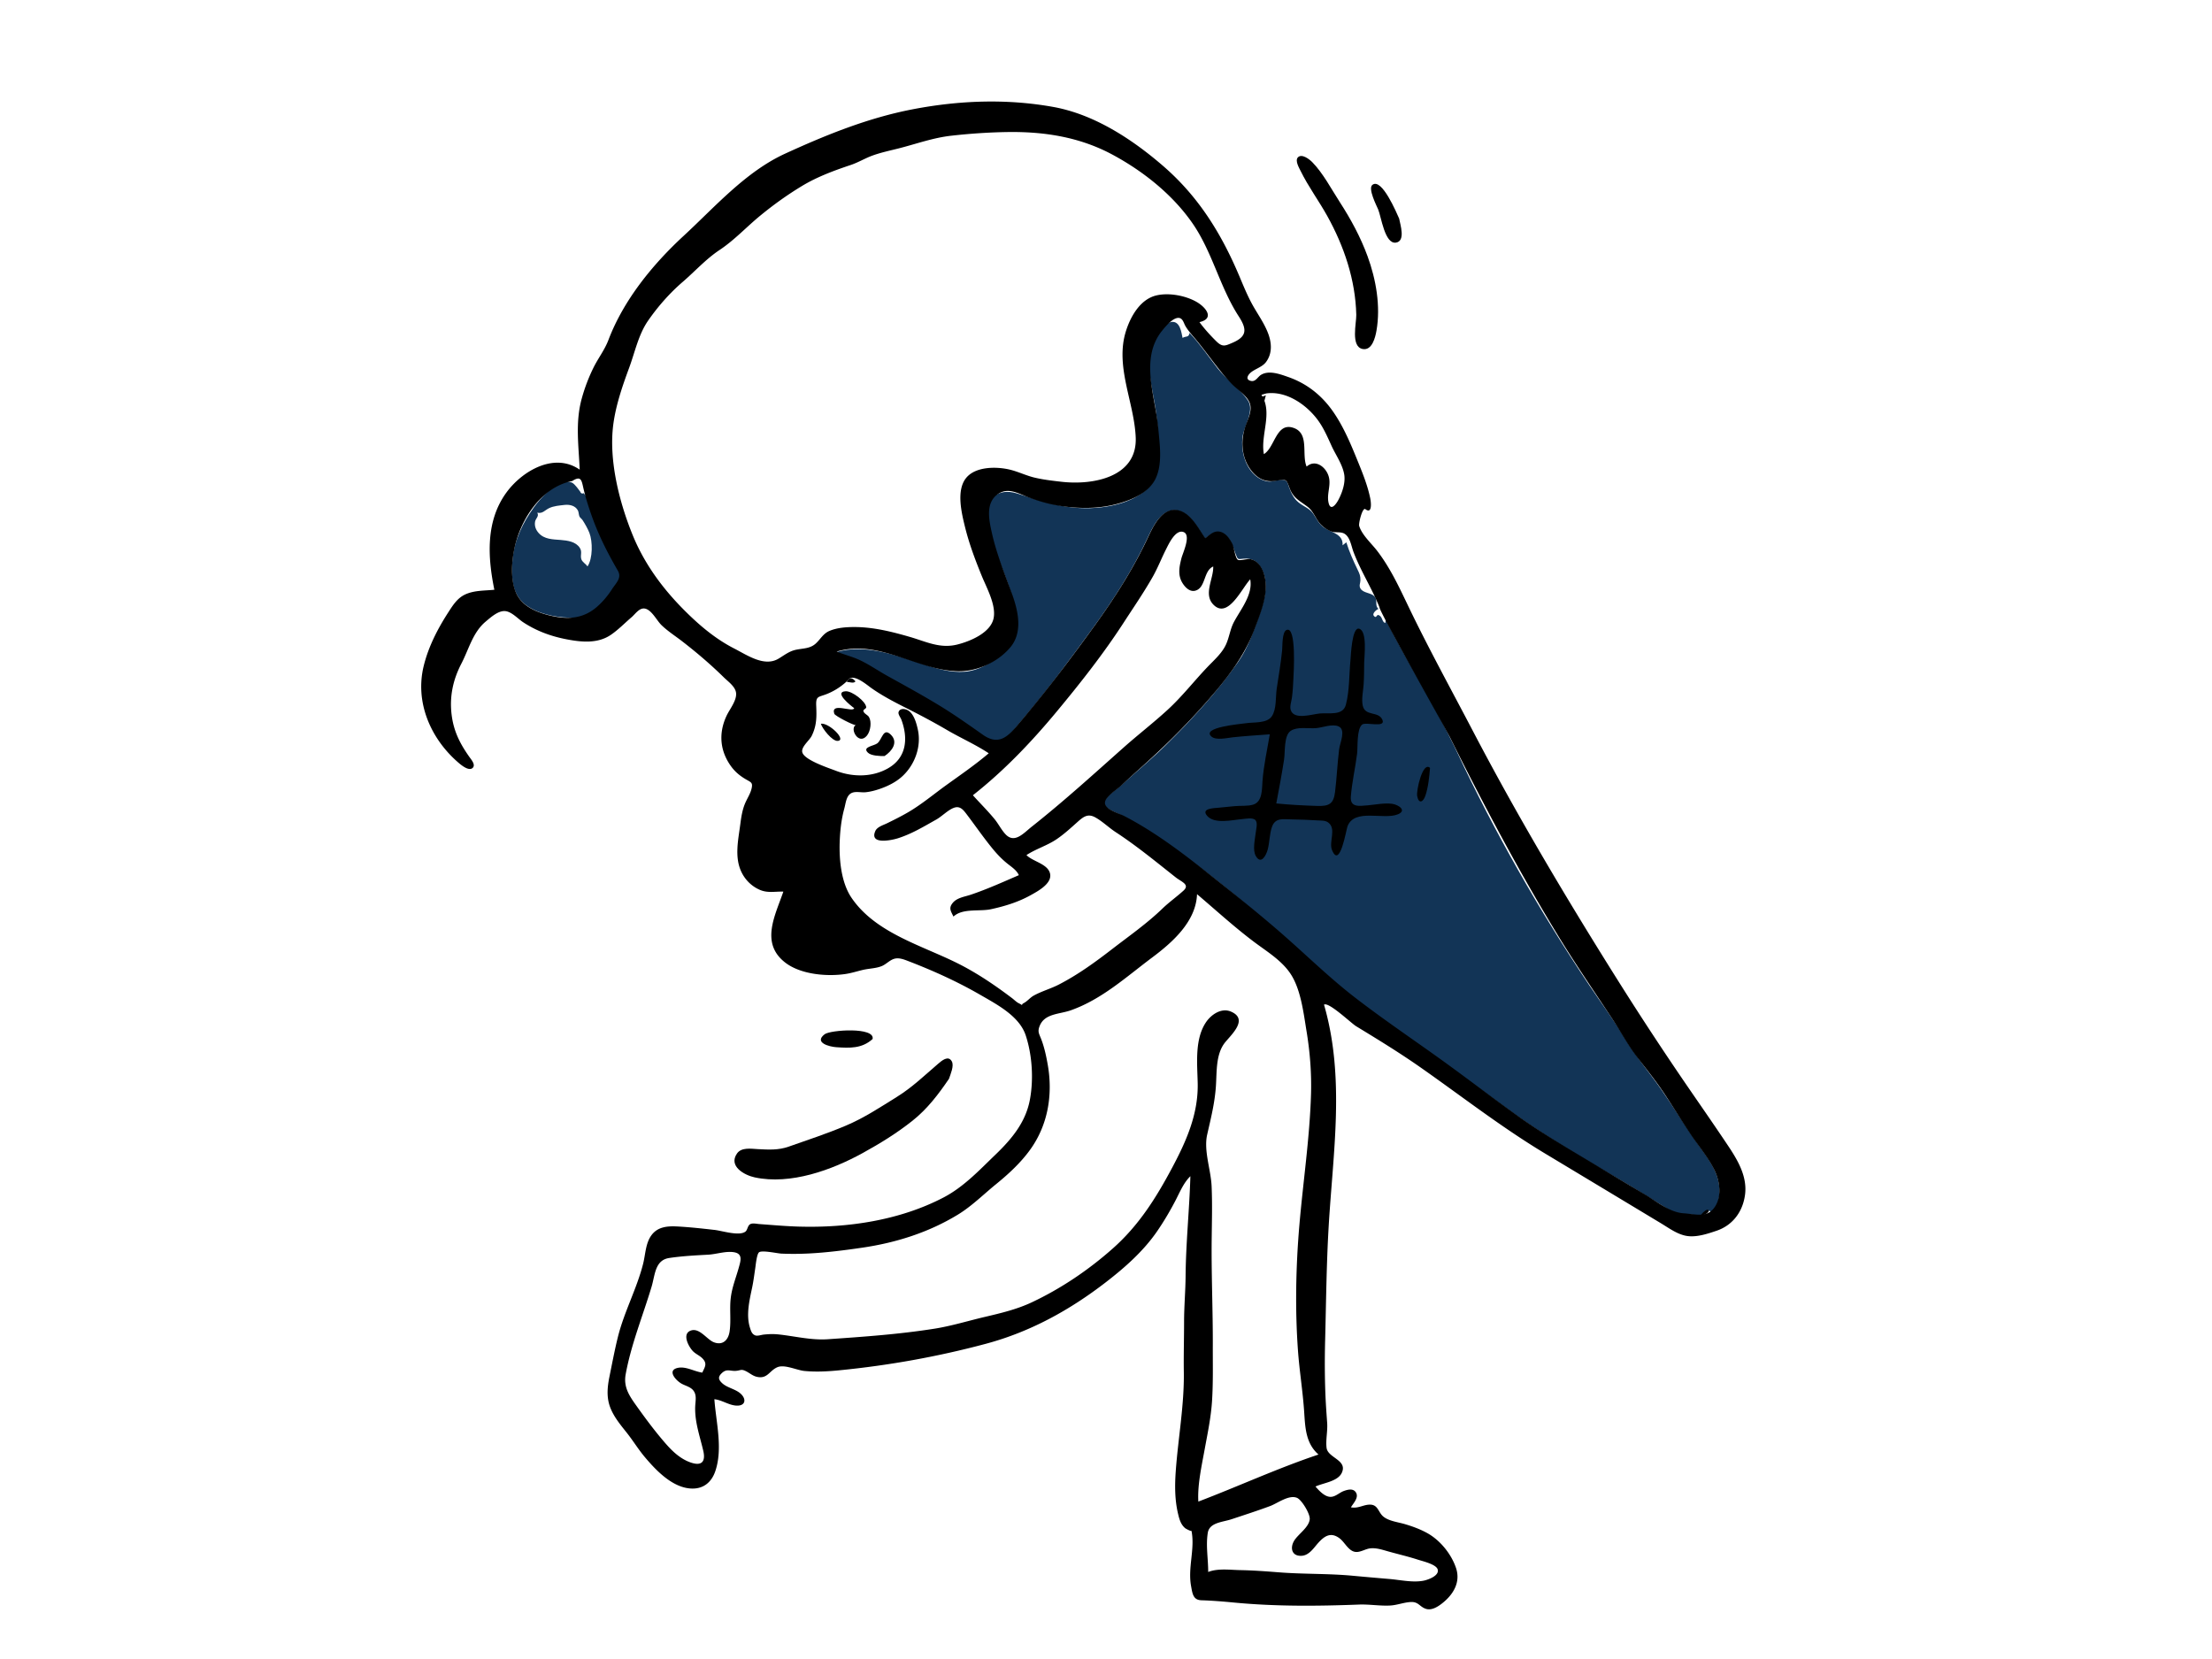 <svg xmlns="http://www.w3.org/2000/svg" viewBox="0 0 1024 768"><g fill="#FFFFFF00" fill-rule="evenodd"><path d="M0 0h1024v768H0z"/><path d="M542.373 149.024c3.963-.424 4.529 4.95 5.07 7.401 1.526-.964 2.886-.042 3.231-2.293 4.832 5.062 8.701 10.873 12.991 16.372 4.115 5.276 10.547 9.473 14.107 15.02 3.02 4.708-1.964 11.858-2.58 16.88-.695 5.658.782 12.135 4.647 16.449 1.808 2.017 4.019 3.419 6.69 3.96 2.658.54 5.186-1.019 7.526-.687 1.941.275 2.026 1.558 2.703 3.465.928 2.616 2.112 5.086 4.303 6.924 2.45 2.052 5.081 2.645 6.95 5.402 1.63 2.407 2.555 4.737 5.084 6.408 3.375 2.23 8.79 2.903 8.424 8.108l1.74-1.383c1.345 4.323 3.196 8.509 5.173 12.574.926 1.905 1.402 2.917 1.354 5.036-.032 1.396-.797 2.452.03 3.804 1.324 2.163 4.864 1.87 6.48 3.618 1.658 1.794-.062 4.227 1.853 5.79-.807.247-3.042 2.053-2.202 3.15 1.21 1.576 1.3-.584 2.148-.324 1.946.596 1.535 3.025 3.053 3.685.312.136.288-1.32.272-1.694l-.002-.014 1.172 2.287c9.866 19.093 21.428 37.281 30.723 56.65l1.104 2.33c17.503 37.415 38.31 73.846 61.322 108.164 5.428 8.095 11.385 16.137 16.404 24.463 5.043 8.369 11.328 15.786 16.906 23.787 5.738 8.232 10.99 16.8 16.774 24.994 4.613 6.535 10.251 13.491 10.177 21.918-.035 3.745-.58 7.882-4.19 9.894-.086-1.544-2.423.164-2.98.543-2.411 1.64-1.1 1.46-3.699.886-4.218-.931-7.82.329-11.722-2.069-8.277-5.085-16.434-10.313-24.86-15.166-18.21-10.487-36.24-21.225-53.132-33.759-29.531-21.91-61.616-41.545-88.755-66.469-27.119-24.904-55.578-49.613-87.759-67.828-2.157-1.22-8.34-3.053-7.77-5.965.5-2.552 6.06-6.13 8.01-7.897 6.769-6.133 13.818-11.937 20.346-18.333 12.053-11.807 24.016-24.838 33.684-38.692 4.702-6.74 7.102-14.235 9.848-21.898 2.423-6.764 4.663-15.09.73-21.782-1.821-3.1-4.335-4.357-7.85-4.122-2.911.194-2.78.79-3.934-2.297-1.242-3.323-2.252-7.178-5.583-9.102-3.451-1.993-5.802.132-8.597 2.127-3.215-4.642-7.159-12.675-13.64-13.12-6.768-.463-10.612 7.897-12.95 12.926-6.91 14.87-15.902 28.76-25.572 42.002-10.482 14.354-21.198 28.955-32.747 42.47-2.445 2.862-5.221 7.038-8.666 8.774-3.534 1.782-6.467.108-9.454-1.941-7.04-4.83-13.886-9.788-21.216-14.21-8.118-4.896-16.464-9.382-24.743-13.996-3.653-2.035-7.119-4.486-10.883-6.314-3.507-1.703-7.326-2.547-10.916-4.038 13.183-3.93 27.069 1.219 39.546 5.303 6.476 2.12 13.249 4.326 20.163 3.756 5.98-.492 11.407-3.694 16.137-7.191 8.55-6.322 9.222-15.817 6.433-25.414-3.208-11.046-8.115-21.67-11.823-32.564-1.686-4.956-2.848-10.22.99-14.501 3.436-3.832 7.88-4.303 12.57-2.795 11.367 3.658 21.451 7.093 33.637 6.745 9.527-.27 21.645-2.975 28.064-10.717 3.518-4.244 3.652-10.08 3.666-15.343.018-6.239-.376-12.513-1.249-18.689-1.558-11.02-5.6-22.054-.531-32.754 1.188-2.509 4.496-8.354 7.77-8.704zm99.044 137.615l.001.036-.003-.009c-.003-.08 0-.08.002-.027zM247.11 234.913c2.979-4.12 11.13-13.716 17.353-11.616 1.087.366 1.872 1.45 2.588 2.257.508.66 1.011 1.321 1.511 1.987.31.875.868 1.133 1.672.775 2.183 3.022 5.263 5.305 6.517 9.017 1.243 3.678 4.578 7.245 6.545 10.619 1.522 2.61 4.952 9.575 4.69 12.838v8.329c-.31 3.237-6.361 9.028-8.49 11.217-5.283 5.44-11.022 6.135-18.853 5.441-6.633-.588-15.225-2.8-19.715-8.072-4.31-5.059-4.249-12.899-3.611-19.13.89-8.7 4.707-16.626 9.793-23.662zm20.41 1.38c-1.214-2.255-3.871-2.812-6.206-2.545-2.334.267-5.012.463-7.152 1.504-1.976.962-2.976 2.647-5.44 2.081.976 1.682-.772 2.653-1.024 4.168-.324 1.946.304 3.69 1.59 5.168 2.661 3.058 6.637 2.999 10.336 3.297 3.127.252 6.974.77 8.812 3.7 1.185 1.89.11 3.251.665 5.15.409 1.398 2.117 2.201 2.864 3.402 2.503-3.685 2.416-11.577.89-15.517-.722-1.86-2.086-4.284-3.166-5.918-.354-.536-1.189-1.174-1.41-1.616-.385-.763-.339-2.094-.759-2.873z" fill="#123456"/><g fill="#000"><path d="M559.309 727.712c4.529-1.77 10.11-.944 14.858-.859 5.961.108 11.938.56 17.88 1.025 11.414.895 22.77.517 34.192 1.584 5.671.53 11.346 1.019 17.021 1.502 4.97.423 10.74 1.741 15.7.793 2.048-.391 7.576-2.319 6.552-5.318-.791-2.314-7.014-3.74-9.041-4.4-4.77-1.55-9.693-2.66-14.514-4.043-2.476-.71-4.942-1.473-7.55-1.226-2.212.209-4.543 1.86-6.785 1.67-3.315-.28-5.024-4.444-7.456-6.28-3.872-2.925-6.742-1.362-9.71 1.86-2.196 2.383-4.286 5.988-7.888 6.202-4.581.271-5.473-3.657-3.451-6.988 1.862-3.069 6.932-6.215 7.204-10.04.172-2.417-3.694-8.886-5.92-9.806-3.742-1.546-9.032 2.549-12.415 3.806-5.91 2.194-11.941 4.137-17.924 6.12-4.092 1.354-10.164 1.474-10.937 6.27-.967 6.003.211 12.099.184 18.128m-234.191-92.293c1.19-2.636 2.44-4.135.06-6.581-1.33-1.368-3.205-2.04-4.514-3.46-1.967-2.133-5.05-7.963-.833-9.431 4.03-1.404 7.425 4.205 10.668 5.437 4.116 1.564 6.666-1.058 7.255-4.99.756-5.054-.076-10.335.528-15.45.59-5.017 2.342-9.182 3.686-13.984.912-3.256 2.027-6.534-2.108-7.256-3.792-.662-8.19.913-12.035 1.124-5.997.33-12.066.632-18.013 1.531-6.64 1.004-6.52 7.794-8.186 13.345-4.042 13.457-9.462 26.66-11.986 40.534-1.088 5.982 1.796 10.079 5.154 14.783 4.203 5.89 8.576 11.763 13.337 17.219 3.179 3.643 6.76 7.036 11.39 8.711 5.244 1.898 7.248-.21 6.039-5.378-1.598-6.823-4.008-13.414-3.724-20.52.104-2.588.856-5.368-1.01-7.534-1.294-1.502-3.511-2.008-5.2-2.922-2.784-1.508-7.097-6.36-1.673-7.404 3.684-.71 7.599 1.768 11.165 2.226M450.38 368.144c3.31 3.696 6.908 7.232 10.046 11.071 1.8 2.203 3.074 4.85 5.005 6.936 4.23 4.57 8.443-.494 12.188-3.455 14.728-11.644 28.588-24.262 42.621-36.725 6.686-5.938 13.799-11.414 20.378-17.465 6.665-6.13 12.214-13.304 18.458-19.835 3-3.136 6.589-6.247 8.44-10.253 1.58-3.416 1.928-7.132 3.728-10.51 3.116-5.85 8.83-12.641 7.52-19.716-3.859 4.045-10.285 18.54-17.018 11.742-4.805-4.852.103-12.024-.11-17.68-4.563 1.935-3.377 9.785-8.241 11.174-2.63.752-4.88-1.63-6.108-3.718-2.12-3.61-1.343-7.388-.38-11.218.657-2.61 4.847-11.217.703-12.28-3.591-.92-6.6 5.685-7.79 8.025-2.182 4.292-3.87 8.73-6.266 12.929-4.13 7.239-8.887 14.155-13.423 21.145-9.341 14.395-19.993 27.907-30.95 41.102-11.704 14.093-24.372 27.382-38.801 38.731m103.765 45.787c-.472 12.68-11.369 22.297-20.796 29.348-12.048 9.01-23.162 19.252-37.531 24.38-5.532 1.975-12.44 1.406-14.656 7.632-.866 2.435-.08 3.33.859 5.78 1.468 3.833 2.351 7.99 3.048 12.025 2.37 13.728.066 27.708-8.183 39.137-4.385 6.076-9.988 11.24-15.781 15.95-5.779 4.698-11.245 10.178-17.616 14.065-13.588 8.288-28.683 13.047-44.351 15.337-8.15 1.192-16.331 2.253-24.561 2.674-4.268.218-8.544.258-12.814.07-1.908-.083-9.003-1.695-10.382-.602-1.061.842-1.534 5.937-1.746 7.343-.45 2.972-.806 5.903-1.42 8.85-1.233 5.915-2.894 12.606-1.077 18.573.526 1.726.952 3.131 2.55 3.711 1.013.368 2.808-.279 3.832-.384 2.317-.238 4.504-.33 6.834-.084 7.647.81 15.156 2.763 22.884 2.23 16.476-1.134 32.968-2.294 49.293-4.872 7.94-1.254 15.56-3.627 23.37-5.46 7.442-1.746 14.88-3.51 21.828-6.791 13.61-6.43 26.189-14.935 37.425-24.898 11.996-10.637 19.937-23.245 27.44-37.315 6.593-12.36 12.151-24.87 11.862-39.119-.183-9.017-1.475-20.19 3.738-28.142 2.382-3.632 7.186-6.999 11.662-5.078 8.123 3.487.45 10.391-2.649 14.173-4.463 5.45-3.863 13.746-4.326 20.41-.547 7.864-2.314 14.76-4.037 22.365-1.686 7.443 1.715 16.273 2.051 23.866.365 8.233.125 16.475.033 24.712-.183 16.382.578 32.72.522 49.1-.03 8.495.187 17.032-.35 25.516-.49 7.735-2.074 15.136-3.46 22.73-1.362 7.455-3.346 16.382-2.887 23.96 18.613-7.085 36.73-15.454 55.631-21.783-5.895-5.14-6.157-12.404-6.633-19.653-.626-9.56-2.2-19.037-2.886-28.596-1.356-18.879-.975-38.739.63-57.597 1.725-20.246 4.783-40.424 5.412-60.755.303-9.794-.455-19.613-2.05-29.278-1.344-8.142-2.51-18.388-6.757-25.602-4.057-6.894-11.515-11.273-17.74-15.969-9.1-6.866-17.53-14.587-26.215-21.959m1.127-264.808c2.33 3.15 4.963 6.06 7.75 8.812 2.875 2.84 4.099 2.213 7.539.736 6.84-2.94 6.709-6.34 2.89-12.233-8.856-13.67-12.216-29.95-21.587-43.34-9.233-13.194-22.664-23.853-36.764-31.461-15.13-8.164-31.528-10.762-48.583-10.518-8.715.125-17.487.726-26.148 1.703-8.426.95-15.92 3.714-24.076 5.802-4.106 1.05-8.34 1.922-12.332 3.365-3.502 1.267-6.65 3.222-10.19 4.405-7.745 2.588-15.54 5.481-22.529 9.714-6.833 4.14-12.99 8.554-19.195 13.635-6.427 5.263-12.009 11.38-18.959 16-6.327 4.207-11.359 9.875-17.096 14.805-5.994 5.152-11.522 11.464-16.019 17.974-4.397 6.365-6.07 14.6-8.726 21.779-3.092 8.355-6.159 17.286-7.324 26.144-2.17 16.506 2.701 35.799 8.895 51.074 6.127 15.108 16.056 27.714 27.903 38.775 5.775 5.395 12.077 10.29 19.138 13.898 6.04 3.086 13.916 8.634 20.49 4.757 2.662-1.57 4.823-3.395 7.9-4.102 3.364-.772 6.66-.456 9.374-2.922 2.308-2.096 3.412-4.626 6.442-5.891 3.593-1.5 7.842-1.774 11.689-1.762 8.64.029 17.283 2.191 25.528 4.59 7.556 2.196 13.879 5.51 21.906 3.502 5.965-1.492 15.532-5.459 16.818-12.297 1.15-6.112-3.286-14.013-5.519-19.482-3.087-7.558-5.883-14.993-7.822-22.94-1.537-6.295-3.95-16.368.388-22.123 4.263-5.654 14.118-5.586 20.241-4.164 4.013.932 7.702 2.81 11.717 3.755 4.09.964 8.322 1.448 12.494 1.92 14.459 1.636 35.03-2.06 34.26-20.537-.686-16.467-9.76-32.974-4.446-49.461 2.165-6.72 6.59-14.492 13.956-16.266 5.843-1.407 13.74.068 18.895 3.124 4.136 2.453 8.235 7.59 1.102 9.23m-290.355 73.552c-14.574 2.843-24.213 18.206-26.884 31.83-1.21 6.172-1.638 13.524.703 19.497 2.698 6.886 10.325 9.76 17.055 11.204 7.693 1.651 14.51 1.006 20.609-4.327 2.68-2.346 4.952-5.078 6.88-8.063 1.969-3.053 4.71-5.277 2.728-8.69-4.91-8.453-9.1-16.758-12.335-26.058-1.443-4.15-2.726-8.205-3.684-12.479-.76-3.394-1.128-5.465-5.072-2.914m127.647 92.218c-2.82 2.716-6.06 4.88-9.7 6.34-3.993 1.6-5.205.832-5.007 5.45.22 5.101.256 9.183-2.069 13.93-1.088 2.22-5.108 5.219-4.349 7.718 1.09 3.587 12.254 7.214 15.51 8.468 7.793 3.002 16.884 3.063 24.24-1.178 8.542-4.926 9.298-13.857 6.08-22.5-.343-.922-1.592-2.48-1.285-3.487.564-1.845 2.885-1.579 4.217-.874 2.892 1.53 4.1 6.183 4.723 9.087 1.663 7.758-1.392 16.16-7.198 21.505-2.95 2.715-6.641 4.53-10.405 5.838-2.136.743-4.378 1.33-6.634 1.557-1.823.183-4.125-.392-5.866.128-3.068.914-3.205 4.698-3.972 7.464-1.37 4.944-1.942 10.296-2.122 15.41-.291 8.274.694 18.814 5.453 25.827 11.103 16.365 32.577 22.045 49.343 30.466 8.912 4.477 17.176 10.101 25.111 16.113.784.594 1.957 1.758 2.898 2.221 3.18 1.565.403.995 2.44-.039 1.567-.796 2.909-2.525 4.529-3.426 3.73-2.077 7.921-3.198 11.716-5.16 8.823-4.563 16.63-10.225 24.46-16.268 8.024-6.193 16.151-11.847 23.47-18.896 3.088-2.972 6.563-5.422 9.694-8.266 3.154-2.866-.882-4.055-3.553-6.164-9.09-7.179-18.067-14.586-27.774-20.93-3.238-2.118-6.094-4.973-9.472-6.844-3.528-1.954-5.622-.204-8.4 2.282-3.038 2.715-5.933 5.377-9.313 7.7-4.464 3.069-9.654 4.546-14.142 7.468 2.881 3.016 9.907 4.025 10.926 8.594 1.034 4.63-5.86 8.243-9.084 10.031-5.69 3.158-11.967 5.075-18.308 6.445-5.276 1.14-13.098-.576-17.326 3.406-1.206-2.55-2.336-3.882-.352-6.32 1.982-2.436 5.515-2.855 8.312-3.792 7.553-2.531 14.993-5.903 22.302-9.064-.97-2.27-3.395-3.824-5.243-5.302-2.639-2.111-4.856-4.45-7.004-7.075-4.098-5.007-7.773-10.348-11.676-15.502-1.692-2.236-3.236-4.468-6.327-3.23-2.729 1.093-5.392 3.926-8.014 5.394-5.93 3.32-11.119 6.507-17.647 8.62-2.63.85-13.4 3.274-10.536-3.31.85-1.952 3.687-2.756 5.435-3.61 3.23-1.577 6.45-3.185 9.562-4.987 6.393-3.7 12.031-8.481 18.012-12.785 6.598-4.748 13.309-9.356 19.504-14.633-6.164-4.083-13.002-7.073-19.376-10.807-6.443-3.775-12.933-7.187-19.597-10.54-5.306-2.67-10.699-5.517-15.537-8.967-1.923-1.373-8.54-7.075-10.649-3.506m193.813-132.796c-.81.204-1.613.436-2.409.694 5.404 8.262-.562 18.49 1.13 27.43 4.988-2.95 5.641-14.426 13.216-12.305 8.158 2.286 4.098 12.327 6.568 18.07 3.856-3.37 8.357-.22 9.948 3.778 1.722 4.332-.666 8.33.137 12.618.83 4.436 3.309 1.525 4.683-1.091 1.75-3.335 3.281-7.843 2.636-11.658-.785-4.64-3.9-8.953-5.83-13.167-1.917-4.187-3.733-8.46-6.508-12.175-5.255-7.034-14.383-13.354-23.57-12.194m52.256 99.073c-3.527-8.805-8.748-16.868-12.084-25.743-.975-2.595-1.52-6.732-4.1-8.331-1.695-1.05-3.951-.42-5.82-.985-1.864-.563-3.828-1.905-5.165-3.29-2.445-2.533-3.238-6.01-6.122-8.215-3.722-2.847-6.597-3.939-8.368-8.696-1.39-3.736-1.393-4.284-5.57-3.45-4.562.91-8.267-.205-11.414-3.768-5.33-6.033-5.918-14.532-3.303-21.814 1.223-3.406 3.351-7.368 1.584-10.933-1.643-3.313-5.63-5.69-8.157-8.33-6.387-6.674-11.386-14.483-17.375-21.485-1.434-1.675-2.9-3.346-4.004-5.266-.702-1.22-1.116-3.318-2.743-3.663-2.8-.594-6.708 4.247-8.116 6.01-10.31 12.904-2.934 30.479-1.678 45.026.639 7.408 2.076 16.29-1.21 23.265-3.095 6.573-10.93 9.854-17.534 11.684-8.907 2.469-18.473 2.36-27.536.86-4.747-.784-9.303-2.124-13.796-3.822-4.598-1.738-9.38-4.727-14.066-1.574-6.048 4.071-4.18 12.238-2.851 18.19 2.17 9.723 5.959 18.792 9.31 28.133 2.816 7.845 5.095 17.687-.823 24.707-5.911 7.011-15.714 11.399-24.838 11.035-18.916-.754-36.183-14.858-55.513-9.089 3.632 1.501 7.471 2.384 11.02 4.103 4.284 2.074 8.25 4.831 12.408 7.139 7.983 4.428 15.994 8.793 23.796 13.538 7.05 4.286 13.715 8.982 20.443 13.733 8.384 5.919 12.8-.637 18.178-7.031 11.742-13.957 22.92-28.737 33.587-43.528 9.275-12.858 17.884-26.284 24.591-40.649 2.4-5.14 6.441-13.86 13.464-12.845 6.234.9 9.87 8.422 13.093 13.026 2.249-1.612 4.177-3.766 7.213-2.88 2.518.735 4.26 3.32 5.375 5.523.766 1.515 1.288 6.62 2.57 7.388.91.547 4.395-.628 5.948-.27 5.315 1.23 7.014 8.06 6.96 12.802-.075 6.536-2.806 13.075-5.044 19.127-5.016 13.567-13.61 24.17-23.083 34.89-9.615 10.879-19.68 20.74-30.524 30.394a386.771 386.771 0 00-7.935 7.248c-2.14 2.013-5.528 4.108-7.202 6.474-3.1 4.377 5.191 6.364 8.276 7.966 13.273 6.892 25.505 15.97 37.194 25.226 12.055 9.546 24.177 19.13 35.76 29.244 11.331 9.895 22.034 20.441 33.966 29.643 12.26 9.453 25.105 18.181 37.703 27.176 12.61 9.004 24.88 18.477 37.475 27.493 12.309 8.81 25.522 16.363 38.469 24.185 6.772 4.093 13.58 8.126 20.384 12.166 5.502 3.267 11.473 8.344 17.996 8.757 5.877.372 11.45 2.535 14.964-3.855 2.666-4.85 1.562-11.524-.773-16.236-2.85-5.752-7.307-11.04-10.888-16.363-4.119-6.12-7.941-12.417-12.006-18.57-3.897-5.898-8.229-11.342-12.577-16.9-4.408-5.637-7.753-11.989-11.682-17.956-8.397-12.757-17.03-25.283-24.992-38.325-18.258-29.912-34.61-60.791-50.236-92.134-1.376-2.762-33.498-59.664-32.6-60.155m-25.706 183.9c9.813 33.918 4.154 68.408 2.142 102.913-1.017 17.446-1.172 35.001-1.623 52.471-.22 8.492-.204 16.991.148 25.48.178 4.27.49 8.526.794 12.788.269 3.769-.742 7.936-.267 11.572.61 4.658 9.857 5.572 7.016 11.55-1.906 4.011-8.581 4.623-12.157 6.314 1.59 1.841 4.077 4.596 6.729 4.77 2.388.155 4.233-1.916 6.374-2.7 1.9-.695 4.516-1.37 5.716.85 1.257 2.323-1.375 4.905-2.416 6.705 3.54.685 5.987-1.428 9.18-1.234 3.359.204 3.511 3.51 5.719 5.422 2.524 2.187 6.932 2.657 10.044 3.577 3.621 1.07 7.26 2.398 10.557 4.256 5.895 3.321 10.958 9.596 13.137 16.018 2.257 6.656-1.268 12.416-6.52 16.5-1.956 1.522-4.76 3.29-7.355 2.47-2.966-.938-3.43-3.351-7.043-3.172-3.246.16-6.327 1.457-9.59 1.623-4.796.245-9.587-.629-14.388-.445-19.374.744-38.75.91-58.091-.953-5.005-.482-9.91-.876-14.843-1.034-3.836-.122-4.157-2.983-4.807-6.575-1.57-8.674 1.902-17.214.183-25.643.114.556-2.602-.89-2.929-1.166-1.994-1.678-2.66-4.062-3.253-6.54-1.582-6.597-1.566-13.319-1.077-20.047 1.112-15.272 3.953-30.402 3.72-45.754-.117-7.738.117-15.458.12-23.193.001-7.105.644-14.117.704-21.173.131-15.47 1.76-30.767 2.214-46.22-3.22 3.132-4.928 7.5-6.973 11.409-2.516 4.806-5.322 9.563-8.395 14.035-6.344 9.236-14.856 16.753-23.674 23.567-16.828 13.003-35.11 23.074-55.727 28.589-22.32 5.97-44.89 10-67.9 12.265-5.324.524-10.707.808-16.042.29-3.494-.34-9.173-3.163-12.493-1.73-3.773 1.627-4.532 5.542-9.48 4.444-1.887-.419-3.254-1.68-4.907-2.53-2.431-1.25-2.528-.387-4.849-.228-2.588.178-4.14-1.115-6.395.969-1.915 1.77-1.73 3.009.02 4.665 2.459 2.328 6.395 2.718 8.856 5.149 2.395 2.364 1.966 5.27-1.733 5.305-3.722.036-7.03-2.614-10.667-2.959.775 10.76 4.013 22.78.423 33.338-1.666 4.897-5.24 8.052-10.568 8.018-8.918-.057-16.74-8.26-22.11-14.65-2.97-3.533-5.377-7.502-8.243-11.122-2.93-3.7-6.074-7.42-7.752-11.896-1.785-4.761-1.264-9.539-.266-14.426 1.235-6.05 2.383-12.16 3.876-18.153 2.895-11.62 8.718-22.226 11.658-33.81 1.112-4.383 1.098-9.526 3.905-13.284 2.971-3.98 7.594-4.235 12.18-3.98 5.674.315 11.345.943 16.99 1.585 3.565.405 11.376 2.976 14.277.785.999-.754 1-2.731 2.169-3.413 1.126-.658 2.944-.186 4.175-.094 6.095.452 12.243 1.001 18.35 1.18 22.7.663 46.654-2.875 66.921-13.42 9.405-4.894 16.57-12.598 24.129-19.874 7.433-7.155 13.911-14.856 15.911-25.243 1.826-9.483 1.135-20.824-1.898-30.003-2.954-8.942-13.439-14.357-21.07-18.766-10.582-6.114-21.816-11.18-33.217-15.57-1.81-.696-4.01-1.583-6-1.227-2.44.437-4.08 2.551-6.3 3.485-2.64 1.11-5.876 1.115-8.661 1.763-2.7.628-5.332 1.492-8.082 1.907-8.661 1.306-20.832.263-27.99-5.27-11.7-9.04-4.63-21.838-.872-32.844-3.974-.134-7.283.795-11.076-.905-3.78-1.695-6.734-4.695-8.457-8.453-3.134-6.838-1.324-14.695-.399-21.825.418-3.224.896-6.423 2.125-9.451.953-2.345 2.517-4.58 3.095-7.06.636-2.732-.189-2.89-2.467-4.197-3.513-2.014-6.04-4.33-8.19-7.865-4.212-6.923-4.316-14.48-.866-21.763 1.397-2.947 4.73-7 4.35-10.442-.326-2.962-3.678-5.269-5.652-7.208-6.096-5.989-12.577-11.518-19.337-16.742-3.16-2.442-6.64-4.658-9.51-7.432-2.104-2.032-4.241-6.453-7.118-7.522-2.88-1.07-4.798 2.147-6.804 3.871-3.127 2.687-6.124 5.779-9.532 8.108-6.112 4.178-13.69 3.396-20.593 2.062-7.21-1.395-13.897-3.85-20.045-7.901-2.442-1.61-5.295-4.879-8.302-5.14-3.212-.28-6.702 2.913-8.998 4.83-5.993 5.005-7.792 12.779-11.283 19.503-3.898 7.509-5.554 15.303-4.493 23.744.954 7.594 3.879 13.332 8.23 19.466.9 1.27 3.007 3.666 1.467 5.069-1.884 1.717-5.744-1.726-7.01-2.838-12.564-11.05-19.705-27.702-15.626-44.371 2.189-8.95 6.472-17.231 11.446-24.932 2.115-3.276 4.178-6.551 7.856-8.222 4.187-1.901 8.931-1.675 13.403-2.13-3.093-15.143-4.061-31.62 5.444-44.817 7.294-10.127 22.232-18.988 34.07-10.776-.485-11.163-2.076-21.764.895-32.756a80.325 80.325 0 015.397-14.303c2.196-4.492 5.229-8.302 7.003-12.978 7-18.446 20.43-34.923 34.776-48.162 14.501-13.382 28.73-29.708 46.996-38.08 19.056-8.736 38.463-16.586 59.125-20.555 21.445-4.12 43.488-4.966 65.092-1.065 18.938 3.42 36.465 14.918 50.795 27.314 16.352 14.145 26.909 31.197 35.26 50.95 1.834 4.34 3.603 8.715 5.853 12.862 2.496 4.601 5.702 8.88 7.538 13.817 1.637 4.403 1.913 9.18-1.003 13.114-2.05 2.766-6.256 3.39-8.048 5.92-.905 1.276-.814 2.49 1.175 2.87 2.054.392 3.033-1.899 4.51-2.818 3.676-2.288 8.863-.338 12.58.961 8.812 3.081 15.71 8.615 20.984 16.285 5.047 7.341 8.399 15.68 11.73 23.89 2.104 5.179 4.105 10.324 5.263 15.81.435 2.065 1.042 7.661-2.22 5.209-1.323-.994-3.213 6.55-2.857 7.751 1.241 4.178 5.665 8.095 8.268 11.478 6.122 7.952 10.222 16.86 14.54 25.854 9.354 19.476 19.77 38.383 29.777 57.522 20.379 38.975 42.65 76.453 66.01 113.707a1487.464 1487.464 0 0035.878 54.532c5.46 7.913 10.936 15.831 16.276 23.825 4.539 6.793 9.018 14.357 7.85 22.835-1.069 7.763-5.681 13.998-13.14 16.537-3.995 1.36-8.74 2.93-13.017 2.511-4.677-.457-8.804-3.586-12.702-5.935a59013.895 59013.895 0 00-53.76-32.36c-20.05-12.053-38.386-26.364-57.514-39.765-9.733-6.818-19.769-12.963-29.91-19.135-2.284-1.39-12.645-11.348-14.842-9.989"/><path d="M439.33 499.383c-4.896 7.21-10.046 13.986-16.94 19.457-7.26 5.763-14.855 10.432-22.963 14.904-14.3 7.886-33.466 14.87-50.074 11.295-4.723-1.016-12.279-5.149-8.173-11.05 2.064-2.964 6.491-2.19 9.625-2.028 5.049.264 9.464.551 14.302-1.147 8.889-3.123 17.84-6.068 26.519-9.743 8.407-3.56 15.78-8.444 23.493-13.24 7.234-4.5 12.752-9.885 19.107-15.324 1.74-1.49 4.732-4.096 6.378-1.2 1.19 2.094-.621 6.03-1.273 8.076M637.212 153.069c-.547 3.123-2.027 9.337-6.421 8.488-5.606-1.082-2.844-12.056-2.93-15.781-.372-16.232-5.664-31.84-13.501-45.913-3.897-6.997-8.697-13.467-12.238-20.664-.688-1.398-2.776-4.866-1.259-6.383 1.822-1.822 5.313.927 6.597 2.227 4.962 5.028 8.915 12.565 12.745 18.48 5.115 7.898 9.633 16.24 12.877 25.096 3.917 10.697 6.117 23.104 4.13 34.45zM647.7 101.161c.523 2.815 3.085 10.474-1.484 11.153-5.179.77-6.788-11.991-8.226-15.372-.758-1.782-4.798-9.632-2.692-11.34 4.385-3.558 11.362 13.294 12.401 15.56M403.948 480.991c-4.916 4.479-10.623 4.216-16.828 3.79-3.151-.217-10.448-2.083-5.377-5.99 2.649-2.042 23.432-3.446 22.205 2.2M787 563c.35-.695 3.3-4.031 3.935-2.682.6 1.272-3.156 2.644-3.935 2.682M396 315.392c-.605 1.247-3.13.158-4 .347 1.182-2.53 2.587-1.989 4-.347M586 183l-.787 3-1.213-2.248 2-.752M590.828 371.935c6.309.636 12.639.958 18.973 1.153 5.347.164 7.543-.847 8.226-6.404.809-6.588 1.085-13.235 1.894-19.826.367-2.994 3.271-8.977-.227-10.58-2.932-1.343-7.505.58-10.576.807-3.42.252-8.583-.791-11.607 1.237-3.233 2.168-2.53 9.76-3.08 13.323-1.05 6.793-2.316 13.54-3.603 20.29m-3.01-31.997c-5.718.432-11.455.773-17.157 1.382-2.538.272-7.674 1.527-9.813-.32-5.021-4.333 13.744-5.854 15.873-6.196 3.588-.576 9.728.189 12.028-3.198 2.275-3.35 1.7-8.979 2.288-12.868.885-5.853 1.897-11.698 2.488-17.59.198-1.98-.085-8.52 2.006-9.492 4.806-2.234 3.296 20.787 3.217 22.515-.135 2.971-.284 5.956-.698 8.902-.233 1.66-1.054 3.907-.548 5.575 1.45 4.783 9.681 2.025 13.43 1.643 4.203-.428 10.692 1.2 12.083-3.985 1.748-6.516 1.494-13.916 2.142-20.62.179-1.854.647-15.7 4.064-14.627 3.815 1.199 2.326 12.77 2.291 15.748-.04 3.362-.026 6.726-.254 10.082-.204 3.015-1.054 6.71-.425 9.697 1.103 5.237 7.312 2.452 9.114 6.618 1.712 3.959-7.622.855-9.365 2.215-2.603 2.031-1.977 10.517-2.349 13.488-.816 6.527-2.383 13.304-2.893 19.811-.401 5.137 3.728 4.455 7.93 4.083 3.604-.319 7.563-1.175 11.175-.694 2.902.385 6.957 3.059 2.732 4.838-6.606 2.783-20.057-2.902-23.376 5.55-.626 1.593-3.539 20.081-7.2 10.955-1.53-3.815 2.217-9.8-1.778-12.723-1.385-1.014-3.448-.835-5.055-.947-3.957-.276-7.94-.37-11.904-.452-3.953-.082-7.505-.878-9.032 3.452-1.19 3.374-1.057 7.15-2.007 10.602-.713 2.588-3.053 7.118-5.48 2.884-1.594-2.78-.374-7.64-.059-10.664.157-1.514 1.06-4.647-.09-5.92-1.232-1.364-4.532-.625-6.092-.502-4.503.357-12.89 2.524-16.336-1.56-2.883-3.417 3.111-3.482 5.468-3.713 2.428-.238 4.857-.458 7.283-.713 2.671-.282 6.207.094 8.721-.743 4.222-1.406 3.92-7.146 4.198-10.869.543-7.273 2.179-14.457 3.38-21.644M662 355.47c-.34 4.2-.796 8.908-2.152 12.899-1.026 3.016-3.097 3.933-3.803.092-.448-2.435 2.527-16.153 5.955-12.99M395.428 327.822c-1.684-1.209-9.659-7.568-3.895-7.82 2.943-.128 9.284 4.713 9.466 7.399.046.678-1.404 1.029-1.325 1.685.15 1.249 2 1.84 2.595 2.833 1.313 2.19.768 6.517-.928 8.599-3.868 4.748-8.163-3.29-5.169-4.867-.667.351-9.621-4.2-9.957-5.228-1.842-5.633 8.76-.326 9.213-2.601M409.484 349.988c-2.045.064-6.153-.078-7.685-1.538-2.848-2.715 2.707-3.075 4.332-4.34 2.278-1.771 2.725-7.533 6.301-3.968 3.547 3.537.428 7.65-2.948 9.846M380 335.026c3.698-.542 11.925 7.43 7.933 7.96-2.642.35-7.356-5.83-7.933-7.96"/></g></g></svg>